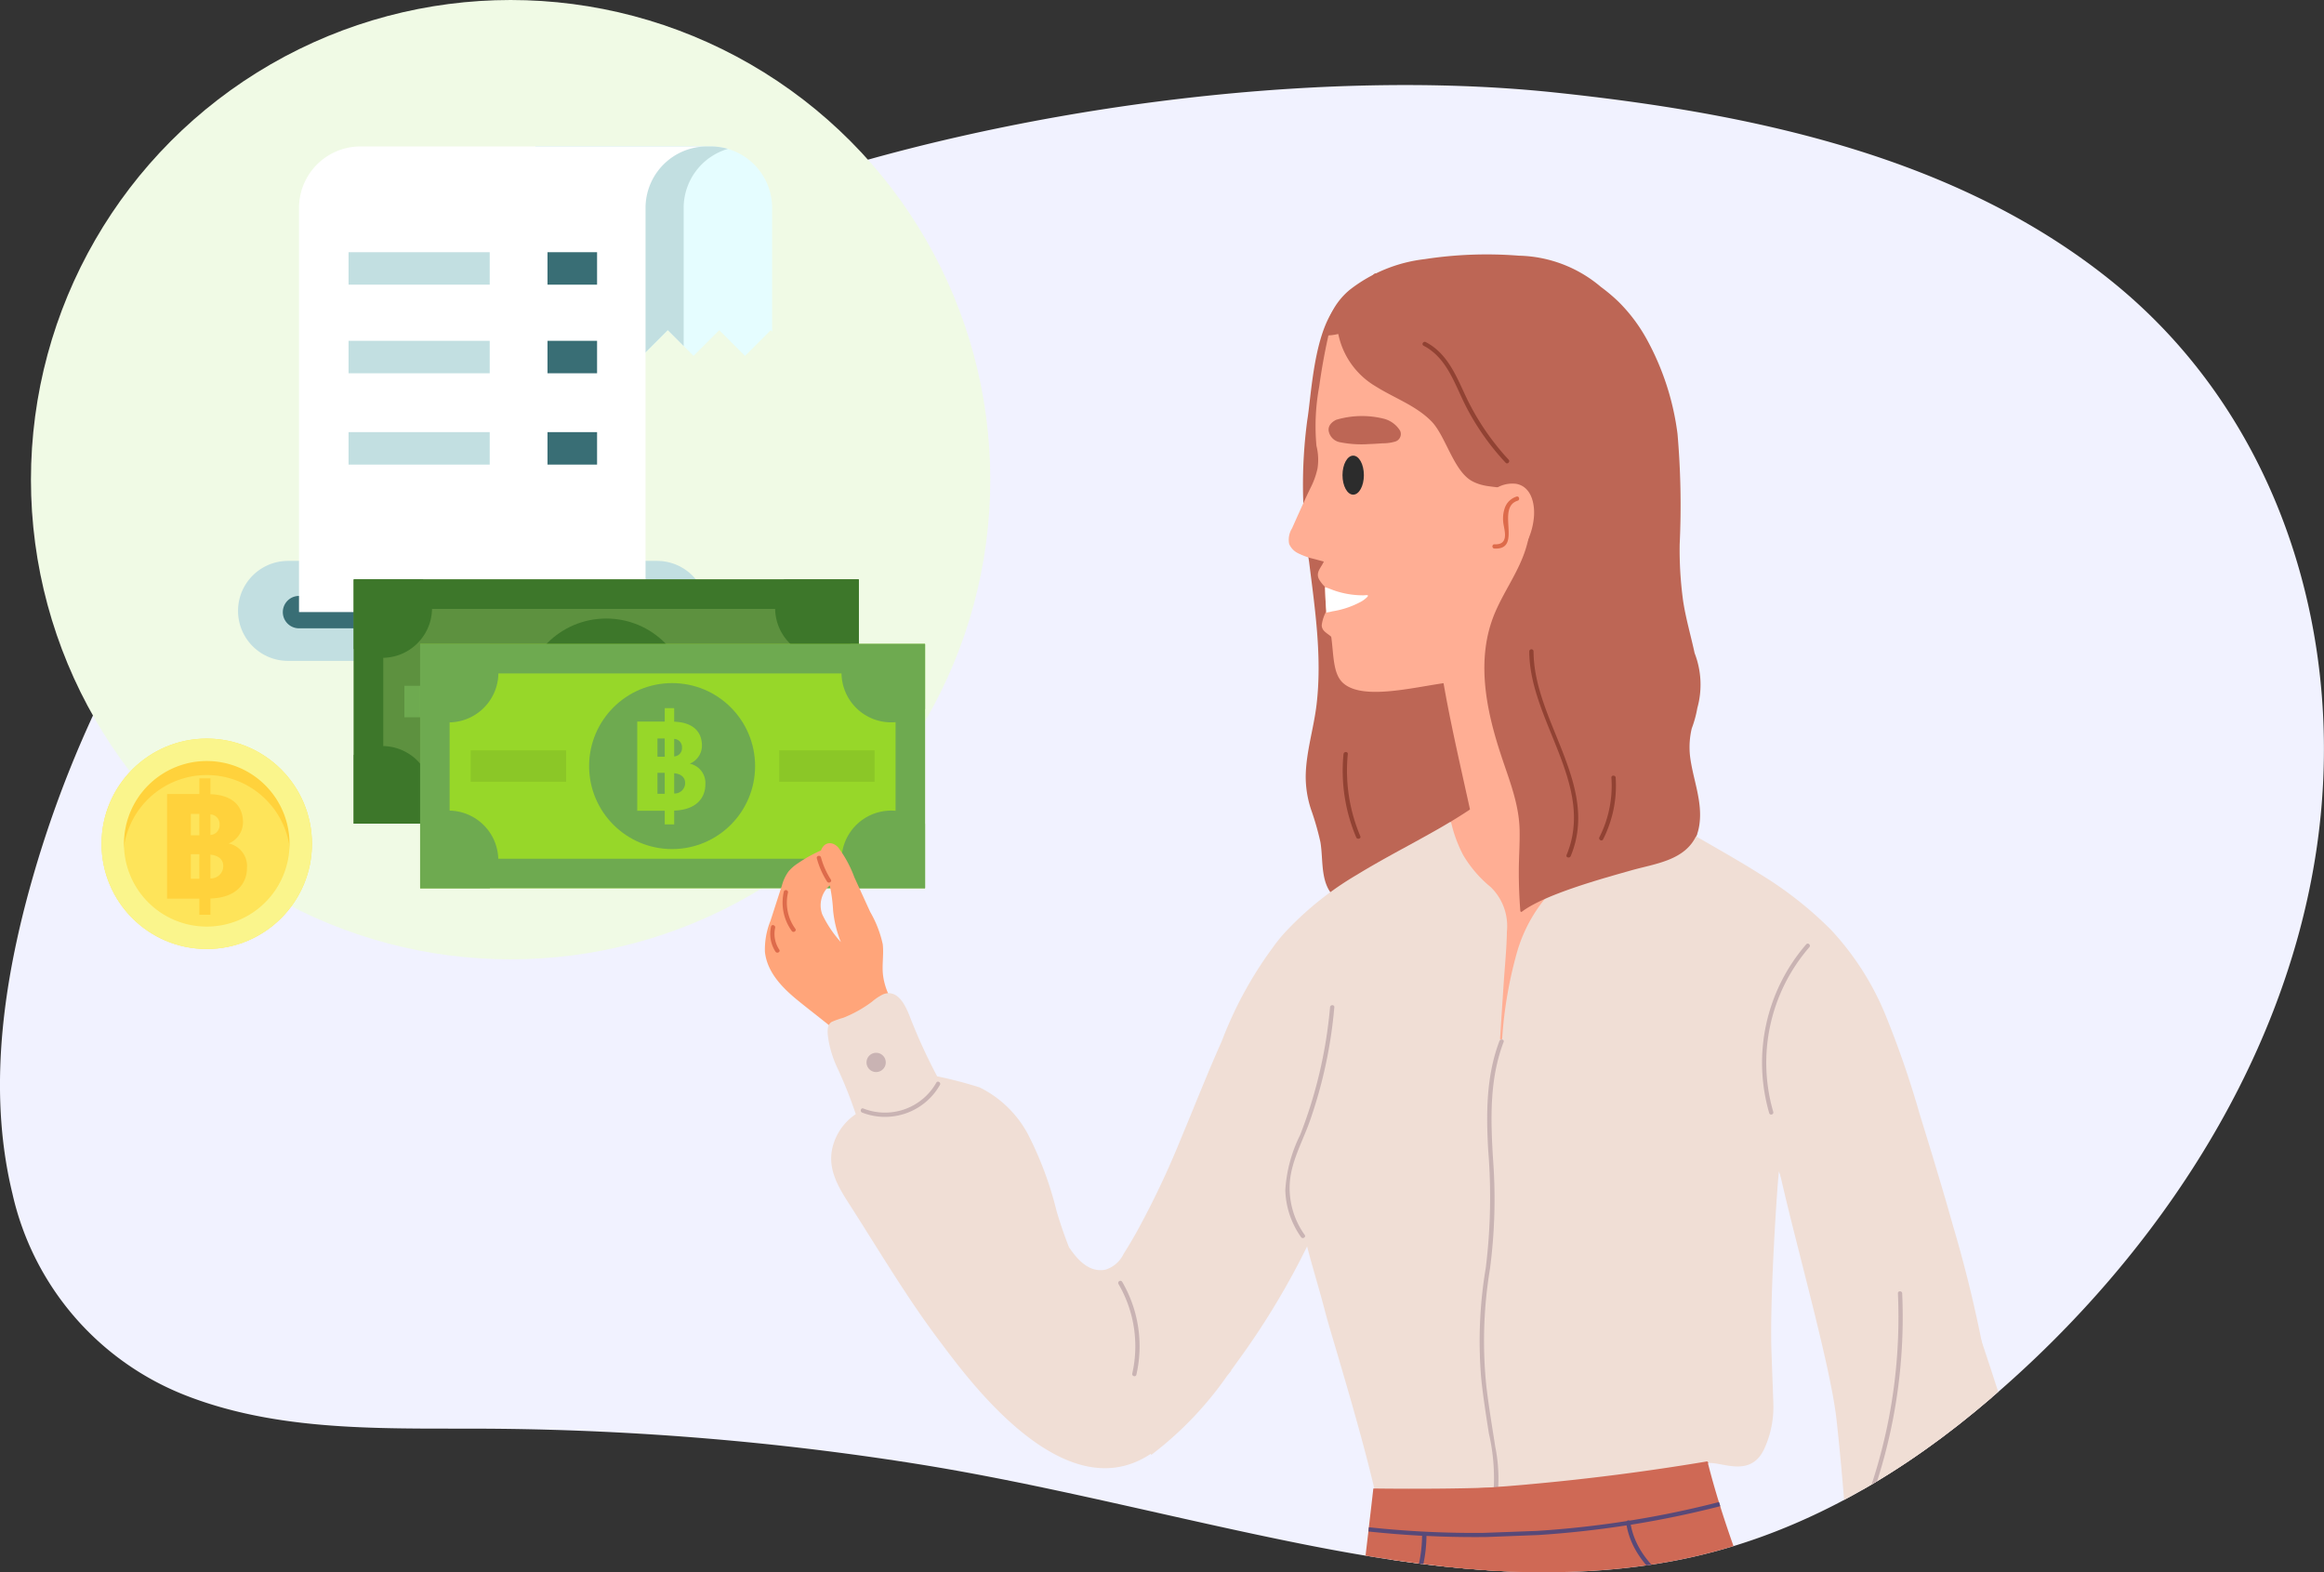 <svg xmlns="http://www.w3.org/2000/svg" xmlns:xlink="http://www.w3.org/1999/xlink" width="225.292" height="152.413" viewBox="0 0 225.292 152.413">
  <rect x="0" y="0" width="225.292" height="152.413" fill="#333333" stroke="none"/>
  <defs>
    <clipPath id="clip-path">
      <path id="Path_91205" data-name="Path 91205" d="M3764.19-939.98c-15.166-12.459-35.36-16.615-54.4-18.621-23.5-2.477-53.487,1.63-76.016,9.466-29.05,10.105-50.5,24.041-60.682,41.392a108.821,108.821,0,0,0-11.608,28.085c-2.3,9-3.42,18.654-1.2,27.784a27.448,27.448,0,0,0,16.909,19.622c9.559,3.7,20.183,3.09,30.237,3.191a276.144,276.144,0,0,1,40.221,3.356c12.771,2.014,25.24,5.349,37.91,7.863,11.713,2.325,23.852,3.817,35.7,1.6,10.941-2.043,20.775-7.474,29.3-14.5,16.547-13.624,29.9-32.992,33.089-54.5C3786.656-905.458,3780.254-926.782,3764.19-939.98Z" transform="translate(-3483.083 1792.548)" fill="#f1f2ff"/>
    </clipPath>
  </defs>
  <g id="Group_17268" data-name="Group 17268" transform="translate(-76 -824.983)">
    <path id="Path_91204" data-name="Path 91204" d="M3764.19-939.98c-15.166-12.459-35.36-16.615-54.4-18.621-23.5-2.477-53.487,1.63-76.016,9.466-29.05,10.105-50.5,24.041-60.682,41.392a108.821,108.821,0,0,0-11.608,28.085c-2.3,9-3.42,18.654-1.2,27.784a27.448,27.448,0,0,0,16.909,19.622c9.559,3.7,20.183,3.09,30.237,3.191a276.144,276.144,0,0,1,40.221,3.356c12.771,2.014,25.24,5.349,37.91,7.863,11.713,2.325,23.852,3.817,35.7,1.6,10.941-2.043,20.775-7.474,29.3-14.5,16.547-13.624,29.9-32.992,33.089-54.5C3786.656-905.458,3780.254-926.782,3764.19-939.98Z" transform="translate(-3483.083 1792.548)" fill="#f1f2ff"/>
    <g id="receipt" transform="translate(78.662 824.983)">
      <g id="Group_17220" data-name="Group 17220">
        <g id="Group_17219" data-name="Group 17219">
          <circle id="Ellipse_1638" data-name="Ellipse 1638" cx="46.5" cy="46.5" r="46.5" transform="translate(0.338)" fill="#f0fae5"/>
        </g>
      </g>
      <g id="Group_17233" data-name="Group 17233" transform="translate(20.414 14.195)">
        <g id="Group_17221" data-name="Group 17221" transform="translate(0 40.178)">
          <path id="Path_91170" data-name="Path 91170" d="M122.381,325.744H86.608a4.846,4.846,0,1,1,0-9.692h35.773a4.846,4.846,0,1,1,0,9.692Z" transform="translate(-81.762 -316.052)" fill="#c2dfe1"/>
        </g>
        <g id="Group_17222" data-name="Group 17222" transform="translate(28.828 0)">
          <path id="Path_91171" data-name="Path 91171" d="M288.872,69.066l2.494-2.494,2.494,2.494,2.494-2.494.137.137V54.722a5.961,5.961,0,0,0-5.961-5.961H273.545V69.479h9.925l2.908-2.908Z" transform="translate(-273.545 -48.761)" fill="#e5fdff"/>
        </g>
        <g id="Group_17223" data-name="Group 17223" transform="translate(28.828)">
          <path id="Path_91172" data-name="Path 91172" d="M283.47,69.479l2.908-2.908,1.538,1.538V54.722A5.962,5.962,0,0,1,292.2,49a5.961,5.961,0,0,0-1.674-.24H273.545V69.479h9.925Z" transform="translate(-273.545 -48.761)" fill="#c2dfe1"/>
        </g>
        <g id="Group_17224" data-name="Group 17224" transform="translate(4.341 43.574)">
          <path id="Path_91173" data-name="Path 91173" d="M145.8,341.779H112.21a1.57,1.57,0,1,1,0-3.14H145.8a1.57,1.57,0,1,1,0,3.14Z" transform="translate(-110.64 -338.639)" fill="#396e75"/>
        </g>
        <g id="Group_17225" data-name="Group 17225" transform="translate(5.911 0)">
          <path id="Path_91174" data-name="Path 91174" d="M160.639,48.761H127.046a5.961,5.961,0,0,0-5.961,5.961V93.9h33.593V54.722a5.961,5.961,0,0,1,5.961-5.961Z" transform="translate(-121.085 -48.761)" fill="#fff"/>
        </g>
        <g id="Group_17227" data-name="Group 17227" transform="translate(10.714 10.253)">
          <path id="Path_91176" data-name="Path 91176" d="M153.039,116.971h13.683v3.147H153.039Z" transform="translate(-153.039 -116.971)" fill="#c2dfe1"/>
        </g>
        <g id="Group_17228" data-name="Group 17228" transform="translate(29.999 10.253)">
          <path id="Path_91177" data-name="Path 91177" d="M281.331,116.971h4.806v3.147h-4.806Z" transform="translate(-281.331 -116.971)" fill="#396e75"/>
        </g>
        <g id="Group_17229" data-name="Group 17229" transform="translate(10.714 18.843)">
          <path id="Path_91178" data-name="Path 91178" d="M153.039,174.113h13.683v3.147H153.039Z" transform="translate(-153.039 -174.113)" fill="#c2dfe1"/>
        </g>
        <g id="Group_17230" data-name="Group 17230" transform="translate(29.999 18.843)">
          <path id="Path_91179" data-name="Path 91179" d="M281.331,174.113h4.806v3.147h-4.806Z" transform="translate(-281.331 -174.113)" fill="#396e75"/>
        </g>
        <g id="Group_17231" data-name="Group 17231" transform="translate(10.714 27.694)">
          <path id="Path_91180" data-name="Path 91180" d="M153.039,233h13.683v3.147H153.039Z" transform="translate(-153.039 -232.999)" fill="#c2dfe1"/>
        </g>
        <g id="Group_17232" data-name="Group 17232" transform="translate(29.999 27.694)">
          <path id="Path_91181" data-name="Path 91181" d="M281.331,233h4.806v3.147h-4.806Z" transform="translate(-281.331 -232.999)" fill="#396e75"/>
        </g>
      </g>
      <g id="Group_17247" data-name="Group 17247" transform="translate(31.634 56.168)">
        <g id="Group_17234" data-name="Group 17234" transform="translate(0)">
          <path id="Path_91182" data-name="Path 91182" d="M173.526,308.107h48.945v23.674H173.526Z" transform="translate(-173.526 -308.107)" fill="#5d913f"/>
        </g>
        <g id="Group_17235" data-name="Group 17235" transform="translate(0)">
          <path id="Path_91183" data-name="Path 91183" d="M219.613,310.964v17.959h-43.23V310.964Zm2.857-2.857H173.526v23.674h48.945Z" transform="translate(-173.526 -308.107)" fill="#3d772a"/>
        </g>
        <g id="Group_17236" data-name="Group 17236">
          <path id="Path_91184" data-name="Path 91184" d="M173.525,314.834a4.818,4.818,0,0,0,6.7-6.727h-6.7v6.727Z" transform="translate(-173.525 -308.107)" fill="#3d772a"/>
        </g>
        <g id="Group_17237" data-name="Group 17237" transform="translate(0 16.152)">
          <path id="Path_91185" data-name="Path 91185" d="M176.283,396.706a4.8,4.8,0,0,0-2.757.868v6.655h6.748a4.82,4.82,0,0,0-3.99-7.522Z" transform="translate(-173.526 -396.706)" fill="#3d772a"/>
        </g>
        <g id="Group_17238" data-name="Group 17238" transform="translate(40.847 0)">
          <path id="Path_91186" data-name="Path 91186" d="M397.588,310.883a4.818,4.818,0,0,0,8.1,3.531v-6.307h-7.217A4.8,4.8,0,0,0,397.588,310.883Z" transform="translate(-397.588 -308.107)" fill="#3d772a"/>
        </g>
        <g id="Group_17239" data-name="Group 17239" transform="translate(40.847 16.152)">
          <path id="Path_91187" data-name="Path 91187" d="M405.686,397.993a4.819,4.819,0,0,0-7.269,6.234h7.269Z" transform="translate(-397.588 -396.705)" fill="#3d772a"/>
        </g>
        <g id="Group_17240" data-name="Group 17240" transform="translate(16.427 3.792)">
          <circle id="Ellipse_1639" data-name="Ellipse 1639" cx="8.045" cy="8.045" r="8.045" fill="#3d772a"/>
        </g>
        <g id="Group_17242" data-name="Group 17242" transform="translate(4.903 10.313)">
          <g id="Group_17241" data-name="Group 17241">
            <path id="Path_91188" data-name="Path 91188" d="M200.42,364.679h9.244v3.048H200.42Z" transform="translate(-200.42 -364.679)" fill="#6eaa50"/>
          </g>
        </g>
        <g id="Group_17244" data-name="Group 17244" transform="translate(34.809 10.313)">
          <g id="Group_17243" data-name="Group 17243">
            <path id="Path_91189" data-name="Path 91189" d="M364.469,364.679h9.244v3.048h-9.244Z" transform="translate(-364.469 -364.679)" fill="#6eaa50"/>
          </g>
        </g>
        <g id="Group_17246" data-name="Group 17246" transform="translate(21.659 6.534)">
          <g id="Group_17245" data-name="Group 17245">
            <path id="Path_91190" data-name="Path 91190" d="M294.6,353.535a5.535,5.535,0,0,1-2.233-.494v-1.935l1.286-.091v.753c0,.234.039.325.26.4a2.129,2.129,0,0,0,.688.1v-2.429c-1.195-.325-2.272-.831-2.272-2.337a2.367,2.367,0,0,1,2.272-2.364v-1.195h.974v1.169a5.4,5.4,0,0,1,2.013.493v1.831l-1.273.078v-.7c0-.234-.039-.325-.26-.4a2.637,2.637,0,0,0-.481-.091v2.285h.013c1.143.351,2.337.857,2.337,2.429a2.455,2.455,0,0,1-2.35,2.454v1.338H294.6Zm0-5.26v-1.87a.929.929,0,0,0-.675.961A.954.954,0,0,0,294.6,348.275Zm.974,1.883v2.026a1.02,1.02,0,0,0,.74-1.078A.994.994,0,0,0,295.577,350.159Z" transform="translate(-292.331 -343.951)" fill="#6eaa50"/>
          </g>
        </g>
      </g>
      <g id="Group_17261" data-name="Group 17261" transform="translate(38.068 62.426)">
        <g id="Group_17248" data-name="Group 17248" transform="translate(0 0)">
          <path id="Path_91191" data-name="Path 91191" d="M208.819,342.432h48.945v23.674H208.819Z" transform="translate(-208.819 -342.432)" fill="#97d729"/>
        </g>
        <g id="Group_17249" data-name="Group 17249" transform="translate(0)">
          <path id="Path_91192" data-name="Path 91192" d="M254.906,345.289v17.959h-43.23V345.289Zm2.857-2.857H208.819v23.674h48.945Z" transform="translate(-208.819 -342.432)" fill="#6eaa50"/>
        </g>
        <g id="Group_17250" data-name="Group 17250" transform="translate(0 0)">
          <path id="Path_91193" data-name="Path 91193" d="M208.818,349.159a4.818,4.818,0,0,0,6.7-6.727h-6.7v6.727Z" transform="translate(-208.818 -342.432)" fill="#6eaa50"/>
        </g>
        <g id="Group_17251" data-name="Group 17251" transform="translate(0 16.152)">
          <path id="Path_91194" data-name="Path 91194" d="M211.576,431.03a4.8,4.8,0,0,0-2.757.868v6.655h6.748a4.82,4.82,0,0,0-3.99-7.523Z" transform="translate(-208.819 -431.03)" fill="#6eaa50"/>
        </g>
        <g id="Group_17252" data-name="Group 17252" transform="translate(40.847 0)">
          <path id="Path_91195" data-name="Path 91195" d="M432.881,345.208a4.818,4.818,0,0,0,8.1,3.531v-6.307h-7.217A4.8,4.8,0,0,0,432.881,345.208Z" transform="translate(-432.881 -342.432)" fill="#6eaa50"/>
        </g>
        <g id="Group_17253" data-name="Group 17253" transform="translate(40.847 16.152)">
          <path id="Path_91196" data-name="Path 91196" d="M440.979,432.318a4.819,4.819,0,0,0-7.269,6.234h7.269Z" transform="translate(-432.881 -431.03)" fill="#6eaa50"/>
        </g>
        <g id="Group_17254" data-name="Group 17254" transform="translate(16.38 3.792)">
          <circle id="Ellipse_1640" data-name="Ellipse 1640" cx="8.045" cy="8.045" r="8.045" fill="#6eaa50"/>
        </g>
        <g id="Group_17256" data-name="Group 17256" transform="translate(4.903 10.313)">
          <g id="Group_17255" data-name="Group 17255">
            <path id="Path_91197" data-name="Path 91197" d="M235.713,399h9.244v3.048h-9.244Z" transform="translate(-235.713 -399.004)" fill="#8bc727"/>
          </g>
        </g>
        <g id="Group_17258" data-name="Group 17258" transform="translate(34.809 10.313)">
          <g id="Group_17257" data-name="Group 17257">
            <path id="Path_91198" data-name="Path 91198" d="M399.762,399h9.244v3.048h-9.244Z" transform="translate(-399.762 -399.004)" fill="#8bc727"/>
          </g>
        </g>
        <path id="Path_91203" data-name="Path 91203" d="M4.22,3.771V2.432C6.3,2.365,7.244,1.265,7.244-.127A1.909,1.909,0,0,0,5.732-2.116a1.9,1.9,0,0,0,1.18-1.737c0-1.326-.822-2.267-2.692-2.334V-7.5H3.305v1.3H.64V2.445H3.305V3.771Zm0-4.959c.7.066,1.061.424,1.061.941A1.014,1.014,0,0,1,4.22.774ZM3.305.8H2.6V-1.228h.7Zm0-3.593H2.6V-4.556h.7ZM4.22-4.516a.786.786,0,0,1,.756.822.8.8,0,0,1-.756.875Z" transform="translate(20.406 13.72)" fill="#97d729"/>
      </g>
      <g id="Group_17267" data-name="Group 17267" transform="translate(7.182 71.599)">
        <g id="Group_17262" data-name="Group 17262" transform="translate(0)">
          <circle id="Ellipse_1641" data-name="Ellipse 1641" cx="10.198" cy="10.198" r="10.198" fill="#fee45a"/>
        </g>
        <g id="Group_17263" data-name="Group 17263" transform="translate(2.085 2.085)">
          <path id="Path_91200" data-name="Path 91200" d="M58.943,405.636a8.113,8.113,0,0,1,8.08,7.39c.021-.239.034-.48.034-.724a8.114,8.114,0,1,0-16.228,0c0,.244.013.485.034.724a8.113,8.113,0,0,1,8.08-7.39Z" transform="translate(-50.829 -404.187)" fill="#ffd23c"/>
        </g>
        <g id="Group_17264" data-name="Group 17264">
          <path id="Path_91201" data-name="Path 91201" d="M49.592,394.925a8.025,8.025,0,1,1-8.025,8.025,8.034,8.034,0,0,1,8.025-8.025m0-2.173a10.2,10.2,0,1,0,10.2,10.2,10.2,10.2,0,0,0-10.2-10.2Z" transform="translate(-39.394 -392.752)" fill="#faf58c"/>
        </g>
        <path id="Path_91202" data-name="Path 91202" d="M4.84,5.723V4.152c2.442-.078,3.547-1.369,3.547-3A2.239,2.239,0,0,0,6.614-1.184,2.229,2.229,0,0,0,8-3.222C8-4.778,7.034-5.882,4.84-5.96V-7.5H3.767v1.525H.64V4.167H3.767V5.723ZM4.84-.1c.824.078,1.245.5,1.245,1.1a1.189,1.189,0,0,1-1.245,1.2ZM3.767,2.238H2.942V-.142h.824Zm0-4.216H2.942V-4.046h.824ZM4.84-4a.922.922,0,0,1,.887.964A.942.942,0,0,1,4.84-2.009Z" transform="translate(5.713 11.35)" fill="#ffd23c"/>
      </g>
    </g>
    <g id="Mask_Group_124" data-name="Mask Group 124" clip-path="url(#clip-path)">
      <g id="Group_17215" data-name="Group 17215" transform="translate(145.312 849.649)">
        <g id="Group_17216" data-name="Group 17216" transform="translate(2.688 73.375) rotate(-73)">
          <path id="Path_91091" data-name="Path 91091" d="M17.2,2.7c-.02,0-.039,0-.059,0A13.719,13.719,0,0,0,15.3.926,4.218,4.218,0,0,0,14.289.288,4.12,4.12,0,0,0,12.805.067C11.6.043,10.4.027,9.2.008A7.4,7.4,0,0,0,6.149.372c-1.8.764-2.8,2.565-3.514,4.284C2.2,5.711,1.8,6.781,1.38,7.843,1.164,8.39.95,8.936.735,9.482c-.225.574-.5,1.154-.67,1.748-.248.892.244,1.446,1.078,1.679,1.217.34,2.5.507,3.745.742-.12.143-.237.29-.346.442-.059.085.081.165.141.081a6.684,6.684,0,0,1,2.453-2.1c.972-.484,2.06-.566,3.051-.992A10.8,10.8,0,0,0,12.832,9L15.6,6.545a11.29,11.29,0,0,0,2.3-2.331C18.314,3.519,18.066,2.782,17.2,2.7Zm-3.057,1.8A15.208,15.208,0,0,1,11.9,5.525,11.229,11.229,0,0,0,9.2,7.138a11.162,11.162,0,0,1,2.056-2.522A2.543,2.543,0,0,1,14.144,4.505Z" transform="translate(0 0)" fill="#ffa57a"/>
          <path id="Path_91139" data-name="Path 91139" d="M1.913.033A8.066,8.066,0,0,0,.052,1.64c-.171.2.12.5.294.293A7.708,7.708,0,0,1,2.122.391C2.349.249,2.14-.11,1.913.033Z" transform="translate(14.37 2.502)" fill="#dd6b4b"/>
          <path id="Path_91140" data-name="Path 91140" d="M3.473,0A4.693,4.693,0,0,0,.056,1.835c-.18.2.113.492.291.293A4.3,4.3,0,0,1,3.473.415.207.207,0,0,0,3.473,0Z" transform="translate(8.797 0.419)" fill="#dd6b4b"/>
          <path id="Path_91141" data-name="Path 91141" d="M2.247,0a3.155,3.155,0,0,0-2.2,1.12c-.171.2.122.5.293.293a2.75,2.75,0,0,1,1.9-1C2.509.393,2.512-.021,2.247,0Z" transform="translate(6.418 0.226)" fill="#dd6b4b"/>
        </g>
        <path id="Path_91092" data-name="Path 91092" d="M5743.576,620.047a47.156,47.156,0,0,1-.178-13.734c.367-2.206.58-7.43,2.308-10.332,1.052-1.77,1.068.029,2.257-1.66a14.207,14.207,0,0,1,.9-1.14c-.046-.021-.094-.045-.144-.065-.122-.049-.069-.25.055-.2.08.033.159.069.237.1a12,12,0,0,1,.9-.9c.1-.088.246.057.146.147a11.652,11.652,0,0,0-.85.848,8.09,8.09,0,0,1,3.215,3.581,39.068,39.068,0,0,1,2.516,6.25c1.47,4.488,3,8.984,4.229,13.544a69.787,69.787,0,0,1,2.232,14.029c.14,2.358.2,4.73.135,7.092a27.27,27.27,0,0,1-.882,6.645,8.676,8.676,0,0,1-2.972,4.736,14.235,14.235,0,0,1-2.74,1.5c-1.1.492-2.2.972-3.3,1.45-1.561.677-3.786,2.037-5.392.777-1.662-1.3-1.262-3.673-1.576-5.5a26.754,26.754,0,0,0-.926-3.216,10.216,10.216,0,0,1-.5-3.192c.036-2.348.782-4.618,1.054-6.94C5744.844,629.262,5744.144,624.623,5743.576,620.047Z" transform="translate(-5685.981 -590.246)" fill="#bd6655"/>
        <path id="Path_91093" data-name="Path 91093" d="M5670.769,591.558a6.848,6.848,0,0,1,1.974-2.726,14.505,14.505,0,0,1,7.294-2.991,39.557,39.557,0,0,1,9.129-.334,12.685,12.685,0,0,1,7.953,3.033,16.711,16.711,0,0,1,1.71,1.44,15.941,15.941,0,0,1,2.716,3.605,25.811,25.811,0,0,1,2.993,9.179,80.015,80.015,0,0,1,.211,10.718,36.457,36.457,0,0,0,.328,5.446c.257,1.727.755,3.4,1.121,5.107a8.417,8.417,0,0,1,.264,5.317,11.012,11.012,0,0,1-.543,1.985,7.873,7.873,0,0,0-.164,2.689c.271,2.241,1.256,4.414.894,6.707a4.858,4.858,0,0,1-.365,1.251c-.065.143-.166.462-.305.554a2.871,2.871,0,0,1-.636.176,7.664,7.664,0,0,0-2.88,1.784,21.685,21.685,0,0,0-2.239,2.585,15.469,15.469,0,0,1-2.181,2.532,6.25,6.25,0,0,1-3.312,1.084l-3.9.551a2.819,2.819,0,0,1-1.976,1.1c-1.39.126-2.288-.98-2.788-2.141a31.136,31.136,0,0,1-1.575-5.229c-.441-1.892-.794-3.8-1.173-5.707a111.966,111.966,0,0,0-6.822-22.2c-.836-1.962-1.7-3.916-2.341-5.953a30.23,30.23,0,0,1-1.2-5.842c-.023.084-.163.108-.184,0-.68-3.245-1.371-6.488-2.04-9.736A7.126,7.126,0,0,1,5670.769,591.558Z" transform="translate(-5611.231 -585.387)" fill="#bd6655"/>
        <path id="Path_91094" data-name="Path 91094" d="M5714.38,1720.779a1.737,1.737,0,0,1,.615-.812,4.305,4.305,0,0,1,.689-.335,22.8,22.8,0,0,0,10.683-8.1,51.02,51.02,0,0,0,3.813-6.618c1.15-2.262,3.19-8.455,3.257-8.477.508-.17,4.867-.1,6.438-.1a.089.089,0,0,1,.049.016.075.075,0,0,1,.039.072,17.305,17.305,0,0,0,.855,5.085,16.348,16.348,0,0,1,.717,4.82c-.066,3.368-1.495,6.48-2.163,9.743a25.4,25.4,0,0,0-.551,5.807.089.089,0,0,1-.088.089l-1.264-.126a.089.089,0,0,1-.089-.088c-.1-2.142.208-4.33-.25-6.444a4.354,4.354,0,0,0-1.247-2.464,1.549,1.549,0,0,0-1.7-.262,11.528,11.528,0,0,0-2.193,3.786c-.763,1.818-1.631,3.563-3.42,4.559-1.955,1.089-4.251,1.16-6.431,1.265l-3.638.176-1.819.088-.868.042a3.645,3.645,0,0,1-.879.023C5714.212,1722.374,5714.172,1721.328,5714.38,1720.779Z" transform="translate(-5658.044 -1389.877)" fill="#2c2c2c"/>
        <path id="Path_91095" data-name="Path 91095" d="M5499.86,1526.279a1.122,1.122,0,0,1-.192-1.2,4.682,4.682,0,0,1,1.425-1.246,43.265,43.265,0,0,1,5.674-3.577q-3.792-6.121-7.392-12.357-.67-1.16-1.333-2.322c-.065-.115.1-.236.171-.12q4.233,7.43,8.736,14.7,1.878-.98,3.845-1.78c.123-.05.193.144.068.195q-1.942.791-3.8,1.763,1.029,1.657,2.068,3.306,5.664,8.964,11.739,17.662,3.42,4.9,6.963,9.7a.1.1,0,0,1-.023.145q-2.99,1.958-5.983,3.914a.105.105,0,0,1-.144-.025c-2.767-3.646-2.357-5.034-5.125-8.68-1.39-1.83-5.955-5.918-7.343-7.749q-3.15-4.148-6.3-8.3C5501.9,1528.972,5500.815,1527.662,5499.86,1526.279Z" transform="translate(-5384.706 -1251.626)" fill="#38284f"/>
        <path id="Path_91096" data-name="Path 91096" d="M5701.724,1557.052a1.125,1.125,0,0,1,.539-1.093,4.681,4.681,0,0,1,1.882-.192,43.393,43.393,0,0,1,6.7.363q.445-7.187,1.114-14.356c.084-.889.168-1.777.257-2.665.013-.132.222-.133.208,0q-.843,8.509-1.373,17.046c1.4.19,2.79.447,4.165.769.129.031.075.231-.055.2q-2.043-.479-4.124-.761-.119,1.946-.225,3.892-.562,10.59-.636,21.2-.042,5.972.071,11.943a.1.1,0,0,1-.105.1l-7.143-.267a.107.107,0,0,1-.1-.1c-.147-4.575.99-5.47.84-10.044-.074-2.3-1.436-8.272-1.509-10.569q-.168-5.205-.34-10.41C5701.832,1560.427,5701.7,1558.732,5701.724,1557.052Z" transform="translate(-5628.331 -1275.959)" fill="#38284f"/>
        <path id="Path_91097" data-name="Path 91097" d="M5564.406,801.546c-.079-.542-.263-1.481.316-1.81a9.268,9.268,0,0,1,1.128-.4,11.946,11.946,0,0,0,2.764-1.549,5.055,5.055,0,0,1,1.059-.709c1.437-.586,2.208,1.109,2.618,2.169a53.592,53.592,0,0,0,2.641,5.771,39.964,39.964,0,0,1,4.126,1.078,10.672,10.672,0,0,1,4.665,4.514,33.971,33.971,0,0,1,2.794,7.5c.352,1.184.749,2.346,1.2,3.483.82,1.209,1.953,2.481,3.533,2.168a2.91,2.91,0,0,0,1.759-1.534c.438-.688.853-1.391,1.252-2.1a84.71,84.71,0,0,0,4.232-8.893c1.343-3.2,2.612-6.457,4.034-9.633a38.08,38.08,0,0,1,4.966-9.1A15.206,15.206,0,0,1,5609,790.7a30.863,30.863,0,0,1,6.653-5.238c1.333-.817,2.7-1.577,4.075-2.332l.918-.5c.759-.415,1.513-.829,2.263-1.252q.9-.5,1.775-1.03c2.08,1.12,4.932.667,7.272.622,3.979-.077,7.71-1.278,11.5-2.309.269.18.537.359.809.535,1.057.684,2.134,1.335,3.222,1.971,1.676.983,3.374,1.934,5.044,2.923.715.421,1.427.852,2.127,1.294a36.468,36.468,0,0,1,6.912,5.419,27.264,27.264,0,0,1,5.24,8.134,93.38,93.38,0,0,1,3.352,9.685c1.124,3.642,2.241,7.287,3.271,10.958a126.928,126.928,0,0,1,4.456,22.141q.27,2.8.345,5.626a8.589,8.589,0,0,1-.64,4.3,5.771,5.771,0,0,1-3.4,2.459,21.666,21.666,0,0,1-5.256,1.146c-.467.043-.932.068-1.4.081a.106.106,0,0,1-.169,0c-.421.008-.839.006-1.259-.01-.132,0-.132-.211,0-.207.4.015.792.017,1.185.011a98.161,98.161,0,0,1-2.565-9.737c-.709-3.4-1.193-6.834-1.919-10.228a153.119,153.119,0,0,0-5.74-19.461c-.173-.487-.351-.974-.529-1.46-.112.471-.917,12.1-.731,17.438.058,1.7.129,3.4.185,5.1a9.743,9.743,0,0,1-.865,4.312c-1.509,3.309-4.886.736-6.012,1.59-.971.732.842,6.943-.324,7.312a.227.227,0,0,1-.23.066,3.254,3.254,0,0,1-.619.089c-.005.027-.013.052-.019.079-.029.129-.229.074-.2-.056,0-.008,0-.015,0-.023-.036,0-.073,0-.106,0a4.793,4.793,0,0,1-.919-.145c-.434.081-.865.164-1.3.249q-1.6.32-3.192.672c-2.1.458-4.19.939-6.292,1.382a68.371,68.371,0,0,1-12.313,1.7c-2.308.063-5.1-2.4-5.106-2.446-.386-5.777-5.244-20.956-5.958-23.731-.542-2.114-1.2-4.2-1.747-6.32a74.528,74.528,0,0,1-6.311,10.551q-.542.754-1.074,1.488c.039-.025.051-.025.025.012a4.983,4.983,0,0,1-.341.419,34.017,34.017,0,0,1-7.4,7.734l-.068-.1c-.055.044-.1.081-.139.1-8.429,5.39-17.724-7.591-20.375-11.111-3.047-4.043-5.651-8.427-8.374-12.691-1.194-1.87-2.531-3.754-1.93-6.076a5.446,5.446,0,0,1,2.236-3.15,42.225,42.225,0,0,0-1.747-4.4A10.6,10.6,0,0,1,5564.406,801.546Zm84.048,48.317a.115.115,0,0,1,.141-.035.714.714,0,0,0-.546-.1c-.018.066-.034.134-.051.2A2.972,2.972,0,0,0,5648.454,849.864Zm-.826.073c.049,0,.1,0,.158,0,.014-.06.027-.12.044-.18-.218.035-.436.091-.614.135C5647.351,849.912,5647.489,849.928,5647.628,849.937Z" transform="translate(-5553.395 -725.347)" fill="#f0ded5"/>
        <path id="Path_91098" data-name="Path 91098" d="M5715.267,611.67c1.4-.085,2.58-.825,4.006-.827a13.2,13.2,0,0,1,4.98,1.194,15.778,15.778,0,0,1,6.621,5.037,33.086,33.086,0,0,1,4.06,8.045,55.413,55.413,0,0,1,2.545,8.833c.305,1.526.525,3.06.728,4.6a18.764,18.764,0,0,0,.917,4.216,63.005,63.005,0,0,1-12.086,2.527c-3.156.363-8.536,1.883-10.452.017-.944-.921-.848-2.726-1.106-4.552-.074-.507-.414-1.706-.458-2.232-.019-.217-.034-.437-.047-.655-.04-.607-.064-1.215-.084-1.8-.008-.224-.014-.446-.02-.663-.015-.485-.027-.953-.042-1.391C5714.571,626.55,5714.824,619.135,5715.267,611.67Z" transform="translate(-5655.754 -603.821)" fill="#ffae94"/>
        <path id="Path_91099" data-name="Path 91099" d="M5701.043,697.868a1.17,1.17,0,0,1,.547-.268c.418-.118.846-.2,1.271-.286.824-.164,1.65-.3,2.476-.461a30.944,30.944,0,0,0,5.106-1.626,18.274,18.274,0,0,1,4.9-1.343q-.04-.366-.084-.731c-.015-.132.166-.131.183,0q.04.358.081.716c.083.012.092.149.022.192q1.163,10.187,2.322,20.375c.219,1.948.41,3.9.443,5.866a.1.1,0,0,1-.09.1,97.173,97.173,0,0,1-10.326.939c-.387.014-.776.026-1.163.036a4.833,4.833,0,0,1-1.271.016.354.354,0,0,1-.265-.229,7.252,7.252,0,0,1-.324-1.431q-.639-2.883-1.277-5.767c-.832-3.751-1.657-7.51-2.229-11.326q-.2-1.356-.363-2.72c-.052-.458-.121-.924-.142-1.386A.837.837,0,0,1,5701.043,697.868Z" transform="translate(-5631.108 -663.355)" fill="#ffae94"/>
        <path id="Path_91100" data-name="Path 91100" d="M5740.376,883.379a56.036,56.036,0,0,0,.233-11.395c-.2-3.575-.2-7.2,1.095-10.594.093-.247.5-.14.4.11-1.381,3.614-1.256,7.476-1.031,11.275a51.774,51.774,0,0,1-.292,10.714,42.791,42.791,0,0,0-.349,11.4c.23,1.96.563,3.9.864,5.853a15.548,15.548,0,0,1,.185,5.009c-.044.263-.444.151-.4-.11a19.115,19.115,0,0,0-.4-6.164c-.283-1.788-.564-3.577-.75-5.378A42.85,42.85,0,0,1,5740.376,883.379Z" transform="translate(-5665.653 -785.155)" fill="#c9b3b3"/>
        <path id="Path_91101" data-name="Path 91101" d="M5615.21,1166.4c.5-5.74,2.17-21.855,2.525-27.608.147-2.4.207-4.8.205-7.2,0-3.3-.123-6.607-.291-9.9-.3-5.829-.746-11.65-.962-17.483-.218-5.85-.113-11.7.208-17.539.637-11.584,1.964-23.122,2.317-34.724.36-11.712-.056-23.424-.557-35.126,0-.137-.011-.276-.019-.413q-.082-1.974-.17-3.951a.1.1,0,0,1,.1-.1q2.074-.109,4.144-.255l.274-.019.138-.01q1.909-.137,3.818-.307c.137-.015.274-.027.41-.039q8.526-.775,16.973-2.187a.1.1,0,0,1,.075-.01c.076-.014.167.18.1.191.313,1.24.669,2.494,1.058,3.756.04.133.082.263.125.4,1.125,3.595,2.515,7.268,3.935,10.962.053.141.108.282.162.425,2.547,6.631,5.158,13.317,6.474,19.705a135.152,135.152,0,0,1,2.9,31.094c-.082,11.719-4.579,25.369-5.708,37.015-.024.259-.053.539-.088.837-.913,8.18-4.853,31.03-7.736,48.936-1.7,10.556-3.03,19.393-3.156,22.5-.169,4.2-.338,7.353-.459,8.122a40.806,40.806,0,0,1-1.071,4.8,4.369,4.369,0,0,1-1.35,2.539c-1.005.69-2.545.4-3.683.375-1.671-.035-14.59-.458-18.417-.535a.1.1,0,0,1-.1-.075c-.883-5.608-1.769-11.223-2.255-16.882,0-.06-.008-.12-.015-.18A99.449,99.449,0,0,1,5615.21,1166.4Z" transform="translate(-5548.234 -892.524)" fill="#cf6955"/>
        <path id="Path_91102" data-name="Path 91102" d="M5505.678,1099.436q.818-7.894,1.859-15.765,2.054-15.538,4.95-30.951c.893-4.737,1.939-12.368,2.812-19.252.021-.149.039-.3.058-.445.52-4.115.974-7.931,1.294-10.661.017-.139.033-.276.046-.409.272-2.322.433-3.758.433-3.758s5.674.087,10.661-.068l.277-.008.136,0c1.393-.05,2.715-.118,3.83-.213.05-.007.1-.011.155-.015-.024.064-.063.261-.108.479-.044.238-.091.5-.129.657a.093.093,0,0,1,.149.058c.036.253.073.508.112.761l.024,0,.425.068.714.116c.131.021.076.219-.054.2l-.639-.1-.422-.069-.019,0c.021.143.041.286.062.429l.274,1.849c.021.137.042.274.061.411q.568,3.862,1.14,7.721,3.133,21.209,6.262,42.421c.644,4.357,1.271,8.716,1.933,13.07a103.8,103.8,0,0,0,2.287,11.563,42.1,42.1,0,0,0,4.476,10.846,55.629,55.629,0,0,0,7.362,9.1c.782.827,1.567,1.65,2.346,2.481.008.008.016.019.026.027.118.126.24.255.358.386a64.191,64.191,0,0,1,4.521,5.286,44.6,44.6,0,0,1,5.532,10.244c1.514,3.752,2.792,7.6,4.471,11.289a79.519,79.519,0,0,0,5.871,10.266c1.474,2.263,9.035,13.074,10.452,15.375.647,1.055,1.278,2.121,1.878,3.2a50.225,50.225,0,0,1,2.431,4.988,4.154,4.154,0,0,1,.49,2.369,3.184,3.184,0,0,1-1.216,1.725c-3.028,2.494-3.359,3.1-6.8,4.954q-2.674,1.443-5.451,2.686a37.777,37.777,0,0,1-5.326,2.135c-1.566.425-2.54-.234-3.476-1.443-1.389-1.794-2.752-3.611-4.127-5.416-.238-.315-7.6-8.372-16.333-18-.121-.131-.241-.263-.364-.4-.223-.244-.445-.491-.672-.74-10.837-11.957-23.4-25.916-27.058-30.464l-.631-.784c-.1-.13-.208-.259-.314-.39-.115-.149-.237-.3-.356-.446l-8.868-11.036c-2.848-3.547-6.035-7.121-7.483-11.517C5504.426,1109.48,5505.171,1104.314,5505.678,1099.436Zm26.532-81.552-.023,0C5532.2,1017.86,5532.206,1017.855,5532.21,1017.885Z" transform="translate(-5453.309 -898.569)" fill="#cf6955"/>
        <path id="Path_91103" data-name="Path 91103" d="M5470.693,1672.958a1.729,1.729,0,0,1,.031-1.017,4.28,4.28,0,0,1,.37-.672,22.814,22.814,0,0,0,4.026-12.79,51.148,51.148,0,0,0-.713-7.6c-.373-2.51-2.291-8.741-2.249-8.8.319-.433,3.916-2.9,5.2-3.8a.087.087,0,0,1,.05-.015.077.077,0,0,1,.074.036,17.272,17.272,0,0,0,3.638,3.655,16.278,16.278,0,0,1,3.372,3.517c1.9,2.786,2.529,6.151,3.869,9.2a25.486,25.486,0,0,0,2.91,5.056.09.09,0,0,1-.021.124l-1.1.629a.092.092,0,0,1-.124-.021c-1.322-1.688-2.333-3.654-3.929-5.113a4.352,4.352,0,0,0-2.443-1.289,1.552,1.552,0,0,0-1.538.767,11.555,11.555,0,0,0,.4,4.357c.428,1.925.729,3.85-.155,5.7-.964,2.019-2.8,3.4-4.515,4.751l-2.866,2.248c-.476.375-.956.749-1.434,1.124l-.683.535a3.739,3.739,0,0,1-.7.527C5471.477,1674.358,5470.842,1673.526,5470.693,1672.958Z" transform="translate(-5340.584 -1347.832)" fill="#2c2c2c"/>
        <path id="Path_91104" data-name="Path 91104" d="M5697.109,767.52a19.257,19.257,0,0,0,1.9-1.385,9.94,9.94,0,0,0,1.539-1.745,3.8,3.8,0,0,1,2.845-1.731,12.847,12.847,0,0,1,4.165.7,7.246,7.246,0,0,0,2.513.234.088.088,0,0,1,.06.014,5.335,5.335,0,0,0-.367-.5c-.083-.1.063-.249.146-.145a5.475,5.475,0,0,1,1.039,1.909c.528.429,1.071.84,1.619,1.238a11.322,11.322,0,0,1,.031,1.754,5.572,5.572,0,0,1-2.714,4.123c-1.608,1.126-3.4,1.949-4.8,3.356a14.678,14.678,0,0,0-3.4,5.825,40.536,40.536,0,0,0-1.5,8.578c-.013.131-.215.135-.207,0q.178-2.689.355-5.381c.112-1.658.282-3.325.311-4.988a5.267,5.267,0,0,0-1.575-4.309,11.705,11.705,0,0,1-2.661-3.093,13,13,0,0,1-1.189-3.257Q5696.174,768.14,5697.109,767.52Z" transform="translate(-5623.873 -713.744)" fill="#ffae94"/>
        <path id="Path_91105" data-name="Path 91105" d="M5672.316,605.373c.75-.605,4.378-.491,5.256-.371a21.086,21.086,0,0,1,5.919,1.92c7.448,3.477,13.09,10.078,16.487,17.452A55.826,55.826,0,0,1,5704.107,638c.409,2.3.707,4.623.922,6.95.223,2.414.273,4.846.563,7.253a11.247,11.247,0,0,0,1.062,3.5c.05-.113.147-.034.1.078-1.093,2.5-4.032,2.791-6.326,3.442-2.746.779-8.385,2.316-10.626,4.015-.063.048-.14-.019-.145-.083-.1-1.3-.151-2.6-.146-3.9s.1-2.578.078-3.868c-.039-2.591-1.006-4.9-1.8-7.324-1.457-4.407-2.472-9.343-.6-13.788.91-2.157,2.362-4.084,3.031-6.343.531-1.794.585-3.131-.635-4.661-1.37-1.719-2.782-.811-4.59-1.769s-2.577-4.42-3.975-5.825c-1.5-1.512-3.572-2.231-5.35-3.345a7.687,7.687,0,0,1-3.546-4.615C5671.945,607.011,5671.657,605.907,5672.316,605.373Z" transform="translate(-5611.586 -599.522)" fill="#bd6655"/>
        <path id="Path_91106" data-name="Path 91106" d="M5729.086,667.772a2.175,2.175,0,0,1,.21-.461,2.617,2.617,0,0,0,.345-.452,3.012,3.012,0,0,1,2.579-.953c1.549.276,1.869,2.117,1.705,3.412a6.745,6.745,0,0,1-2.064,4.131,1.6,1.6,0,0,1-1.623.389c-.571-.282-.77-1.193-.908-1.747a9.321,9.321,0,0,1-.222-2.829c.032-.527.138-1.063.218-1.6-.02.052-.04.1-.058.159C5729.232,667.94,5729.049,667.89,5729.086,667.772Z" transform="translate(-5654.556 -643.671)" fill="#ffae94"/>
        <path id="Path_91108" data-name="Path 91108" d="M5567.751,1179.734a7.473,7.473,0,0,1-1.143-4.191,43.154,43.154,0,0,1,.883-8.683c.365-1.126,1.4-4.831,1.5-5.485.074-.473.646-.424,1.026-.467a15.246,15.246,0,0,1,4.049.09c.1.016.063.172-.038.157l-.062-.009c.138.326.27.656.4.987a.082.082,0,0,1,.149.009q1.046,3.029,2.022,6.085c.233.735.467,1.471.691,2.209,0,.007.009.012.011.02a.289.289,0,0,0,.011.048c.077.256.159.512.234.769a31.2,31.2,0,0,1,.991,5.115,18.852,18.852,0,0,1-.552,5.667c-.2.9-2.544,3.193-3.174,3.094a.8.8,0,0,1-.609-.371,1.415,1.415,0,0,1-1.687.327,1.462,1.462,0,0,1-.663-.86,1.478,1.478,0,0,1-1.5.566,1.1,1.1,0,0,1-.731-.859,2.174,2.174,0,0,1-1.815.465c-.392-.107-.961-.465-.795-.945a3.928,3.928,0,0,1,.616-.815,9.941,9.941,0,0,0,.691-1.12c.176-.333.332-.676.479-1.023C5568.354,1180.542,5567.922,1179.956,5567.751,1179.734Zm1.567-.8a14.665,14.665,0,0,0,.693-3.311,25.488,25.488,0,0,0-.4-3.86c-.166.552-.2,1.639-.326,2.2a33.15,33.15,0,0,0-.169,4.851c.008.137.034.343.05.564C5569.219,1179.236,5569.271,1179.087,5569.318,1178.938Z" transform="translate(-5454.284 -1002.086)" fill="#ffa57a"/>
        <path id="Path_91109" data-name="Path 91109" d="M5552.675,885.231c-.023-.715-.039-1.434-.013-2.149a1.289,1.289,0,0,1,.508-1.187,1.779,1.779,0,0,1,.319-.151c2.653.036,5.422.432,8.076.083,2.167,9.431,5.741,18.484,8.688,27.691a110.477,110.477,0,0,1,4.073,16.173,71.052,71.052,0,0,1,.611,17.64,62.677,62.677,0,0,1-1.278,8.407,3.5,3.5,0,0,1-1.494,2.48,4.005,4.005,0,0,1-2.521.134c-.079.485-.162.97-.245,1.453a23.7,23.7,0,0,1-1.417,5.218c-.293.693-.567.84-1.3.721-.975-.159-1.952-.326-2.928-.489L5562.24,961a5.7,5.7,0,0,1-1.277-.273,1.263,1.263,0,0,1-.739-1.262,19.563,19.563,0,0,1,.231-2.909c.122-1.005.218-2.011.283-3.022.015-.218.025-.437.038-.655-.143-.049-.284-.1-.42-.162-2.154-.95-2.375-3.621-2.623-5.66-1.454-11.928-1.6-22.219-2.921-34.155-.65-5.859-4.926-20.323-5.945-26.12C5548.37,883.958,5552.77,888.1,5552.675,885.231Z" transform="translate(-5446.095 -799.996)" fill="#f0ded5"/>
        <g id="Group_17197" data-name="Group 17197" transform="translate(61.988 120.943)">
          <path id="Path_91110" data-name="Path 91110" d="M5648.87,1037.348a8.584,8.584,0,0,0,2.637-1.334,8.263,8.263,0,0,0,2.812-3.879,13.1,13.1,0,0,0,1.051-5.031q-2.607-.139-5.2-.416c.016-.139.032-.276.045-.409q3.5.377,7.015.494,2.02.069,4.035.05c.174,0,5.247-.191,5.286-.194q4.351-.279,8.672-.952a.216.216,0,0,1,.258-.042q4.375-.694,8.675-1.8c.042.133.083.263.125.4q-4.3,1.1-8.682,1.8c.594,3.215,3.366,5.466,6.085,7a16.593,16.593,0,0,0,6.533,2.158c.052.141.108.282.162.425a16.928,16.928,0,0,1-6.9-2.224c-2.813-1.592-5.691-3.957-6.283-7.3q-4.259.659-8.563.939c-.052,0-4.956.192-5.04.193q-2.169.024-4.339-.047c-.488-.016-.975-.039-1.459-.062a13.541,13.541,0,0,1-1.2,5.467,8.556,8.556,0,0,1-2.829,3.754,8.871,8.871,0,0,1-2.95,1.451C5648.833,1037.644,5648.851,1037.5,5648.87,1037.348Z" transform="translate(-5648.812 -1023.837)" fill="#584978"/>
          <path id="Path_91111" data-name="Path 91111" d="M5746.044,1243.613c.367-6.314.33-12.641.295-18.961a.208.208,0,0,1,.415,0c.061,11.339-.029,22.639-2.064,33.833-1.722,9.457-3.535,18.889-5.154,28.362-.117-.15-.238-.3-.358-.446q.733-4.412,1.507-8.816C5742.672,1266.287,5745.384,1255.095,5746.044,1243.613Z" transform="translate(-5732.131 -1169.113)" fill="#584978"/>
          <path id="Path_91112" data-name="Path 91112" d="M5639.37,1402.926q1.077-7.447,2.157-14.89c.12.127.241.255.359.386q-1.945,13.405-3.887,26.812c-1.1,7.61-2.273,15.216-3.2,22.85l-.362-.4q.389-3.143.826-6.281C5636.572,1421.9,5637.991,1412.416,5639.37,1402.926Z" transform="translate(-5598.358 -1287.574)" fill="#584978"/>
          <path id="Path_91113" data-name="Path 91113" d="M5722.953,1700.736a42.108,42.108,0,0,0,4.706.483c.265.012.268.427,0,.415a43.178,43.178,0,0,1-4.815-.5C5722.581,1701.094,5722.691,1700.694,5722.953,1700.736Z" transform="translate(-5708.676 -1514.016)" fill="#584978"/>
          <path id="Path_91114" data-name="Path 91114" d="M5528.084,1638.114a13.87,13.87,0,0,0,5.48-2.073c.223-.145.431.214.207.358a14.115,14.115,0,0,1-5.576,2.114C5527.932,1638.554,5527.819,1638.155,5528.084,1638.114Z" transform="translate(-5460.961 -1467.145)" fill="#584978"/>
          <path id="Path_91115" data-name="Path 91115" d="M5726.606,1457.023a82.711,82.711,0,0,0-12.306,30.017c-.051.262-.448.151-.4-.11a83.01,83.01,0,0,1,12.344-30.115C5726.4,1456.592,5726.755,1456.8,5726.606,1457.023Z" transform="translate(-5705.031 -1337.311)" fill="#584978"/>
          <path id="Path_91116" data-name="Path 91116" d="M5561.991,1519.97l10.775,10.783c.188.189-.1.482-.292.293q-5.391-5.392-10.777-10.783A.208.208,0,0,1,5561.991,1519.97Z" transform="translate(-5509.216 -1383.071)" fill="#584978"/>
        </g>
        <path id="Path_91117" data-name="Path 91117" d="M5793.908,632.549c.508-1.134,1.259-2.83,1.805-3.948a7.549,7.549,0,0,0,.667-1.857,5.464,5.464,0,0,0-.1-2.2,21.018,21.018,0,0,1,.269-5.762q.33-2.418.862-4.809a.066.066,0,0,1,.006-.027c0-.013.006-.027.008-.04.025-.115.219-.069.2.043a6.553,6.553,0,0,1,1.753,5.009c.032.314-.039,1.656-.007,1.959q.12,1.107.176,2.218a38.442,38.442,0,0,1-.041,4.444c-.094,1.429-.318,3.5-.572,4.909q-.2,1.1-.458,2.185a7.529,7.529,0,0,1-.259,1.006.412.412,0,0,1-.229.274c-.209.079-.51-.062-.7-.114l-1.22-.328a6.961,6.961,0,0,1-1.571-.559,1.767,1.767,0,0,1-.863-.9A2.073,2.073,0,0,1,5793.908,632.549Z" transform="translate(-5737.973 -605.989)" fill="#ffae94"/>
        <path id="Path_91118" data-name="Path 91118" d="M5788.919,657.982c0,1.044.463,1.892,1.037,1.892s1.036-.847,1.036-1.892-.464-1.892-1.036-1.892S5788.919,656.938,5788.919,657.982Z" transform="translate(-5728.088 -636.588)" fill="#2c2c2c"/>
        <path id="Path_91119" data-name="Path 91119" d="M5776.64,642.527a8.757,8.757,0,0,1,4.6-.112,2.629,2.629,0,0,1,1.6,1.167.765.765,0,0,1-.514,1.064,4.175,4.175,0,0,1-1.173.157c-.451.032-.9.061-1.351.076a10.467,10.467,0,0,1-2.75-.173,1.357,1.357,0,0,1-1.114-1C5775.806,643.214,5776.1,642.794,5776.64,642.527Z" transform="translate(-5716.424 -626.496)" fill="#bd6655"/>
        <g id="Group_17199" data-name="Group 17199" transform="translate(14.132 66.8)">
          <g id="Group_17198" data-name="Group 17198" transform="translate(87.363)">
            <path id="Path_91120" data-name="Path 91120" d="M5636.958,828.11a17.292,17.292,0,0,0-3.519,16.063.1.1,0,0,1-.2.055,17.5,17.5,0,0,1,3.57-16.265C5636.9,827.863,5637.044,828.01,5636.958,828.11Z" transform="translate(-5632.442 -827.826)" fill="#c9b3b3"/>
            <path id="Path_91121" data-name="Path 91121" d="M5633.072,844.132a.218.218,0,0,0,.158-.067.2.2,0,0,0,.044-.194,17.1,17.1,0,0,1,3.5-15.965.206.206,0,0,0,.042-.2.222.222,0,0,0-.162-.144.19.19,0,0,0-.183.065,17.531,17.531,0,0,0-3.59,16.362.2.2,0,0,0,.2.147Z" transform="translate(-5632.179 -827.554)" fill="#c9b3b3"/>
          </g>
          <path id="Path_91122" data-name="Path 91122" d="M5800.722,861.8a44.646,44.646,0,0,0,2.9-12.385c.023-.264.439-.266.415,0a45.128,45.128,0,0,1-2.374,11.039c-.657,1.859-1.694,3.7-1.917,5.679a7.808,7.808,0,0,0,1.422,5.357c.152.219-.206.427-.357.209a8.241,8.241,0,0,1-1.525-4.548A13.816,13.816,0,0,1,5800.722,861.8Z" transform="translate(-5758.13 -843.242)" fill="#c9b3b3"/>
          <path id="Path_91123" data-name="Path 91123" d="M5868.129,946.181a12.4,12.4,0,0,1,1.374,9c-.058.26-.458.151-.4-.11a11.976,11.976,0,0,0-1.333-8.677A.207.207,0,0,1,5868.129,946.181Z" transform="translate(-5842.784 -913.386)" fill="#c9b3b3"/>
          <path id="Path_91124" data-name="Path 91124" d="M5938.047,878.685a5.714,5.714,0,0,0,7.071-2.5c.123-.237.48-.028.358.209a6.12,6.12,0,0,1-7.539,2.689C5937.69,878.989,5937.8,878.588,5938.047,878.685Z" transform="translate(-5937.797 -862.695)" fill="#c9b3b3"/>
          <path id="Path_91125" data-name="Path 91125" d="M5599.564,973.684a51.747,51.747,0,0,0,4.581-23.721c-.013-.267.4-.266.414,0a52.2,52.2,0,0,1-4.636,23.93C5599.813,974.135,5599.455,973.925,5599.564,973.684Z" transform="translate(-5503.602 -916.052)" fill="#c9b3b3"/>
          <path id="Path_91126" data-name="Path 91126" d="M5569.6,1132.414a6.989,6.989,0,0,1,7.809,2.451c.162.212-.2.418-.358.209a6.575,6.575,0,0,0-7.341-2.26C5569.458,1132.895,5569.35,1132.494,5569.6,1132.414Z" transform="translate(-5468.144 -1048.063)" fill="#c9b3b3"/>
          <path id="Path_91127" data-name="Path 91127" d="M5590.41,1149.512a.934.934,0,0,1,0,1.866A.934.934,0,0,1,5590.41,1149.512Z" transform="translate(-5487.535 -1060.702)" fill="#c9b3b3"/>
          <path id="Path_91128" data-name="Path 91128" d="M5957.957,865.947a.933.933,0,0,1,0,1.866A.933.933,0,0,1,5957.957,865.947Z" transform="translate(-5956.467 -855.356)" fill="#c9b3b3"/>
        </g>
        <path id="Path_91129" data-name="Path 91129" d="M5738.148,616.113c2,1.038,2.871,3.075,3.771,5.021a24.273,24.273,0,0,0,4.265,6.38c.18.2-.111.489-.293.293a24.157,24.157,0,0,1-3.846-5.461c-1.094-2.143-1.82-4.687-4.1-5.875C5737.7,616.348,5737.912,615.99,5738.148,616.113Z" transform="translate(-5669.246 -607.619)" fill="#914233"/>
        <path id="Path_91130" data-name="Path 91130" d="M5790.175,760.451c.026-.263.442-.266.416,0a16.3,16.3,0,0,0,1.214,7.96c.1.245-.3.352-.4.11A16.545,16.545,0,0,1,5790.175,760.451Z" transform="translate(-5729.245 -712.017)" fill="#914233"/>
        <path id="Path_91131" data-name="Path 91131" d="M5713.594,724.361a.208.208,0,0,1,.416,0c.011,6.766,6.455,12.985,3.6,19.844-.1.243-.5.136-.4-.11C5720.03,737.323,5713.606,731.075,5713.594,724.361Z" transform="translate(-5634.656 -685.881)" fill="#914233"/>
        <path id="Path_91132" data-name="Path 91132" d="M5700.355,774.5a11.06,11.06,0,0,0,1.163-5.772c-.018-.266.4-.265.414,0a11.5,11.5,0,0,1-1.22,5.981C5700.593,774.944,5700.235,774.734,5700.355,774.5Z" transform="translate(-5614.619 -718.007)" fill="#914233"/>
        <path id="Path_91133" data-name="Path 91133" d="M5796.636,691.106c-.011-.116.148-.13.2-.044a.083.083,0,0,1,.087.008,4.08,4.08,0,0,1,1.462,1.753,1.147,1.147,0,0,1-.647,1.575c-.7.212-1.253-.4-1.6-.931C5795.524,692.528,5796.706,692.011,5796.636,691.106Z" transform="translate(-5737.518 -661.872)" fill="#ffae94"/>
        <path id="Path_91134" data-name="Path 91134" d="M5799.795,709.151c.072-.112.252-.009.179.1l-.068.108a3.259,3.259,0,0,1,.324,2.683.1.1,0,0,1-.173.046c-.366-.373-.98-.57-.973-1.182A3.769,3.769,0,0,1,5799.795,709.151Z" transform="translate(-5740.264 -674.977)" fill="#ffae94"/>
        <path id="Path_91135" data-name="Path 91135" d="M5788.41,702.64a8.547,8.547,0,0,0,2.862.464,1.906,1.906,0,0,1,.372-.01c.068.1-.09.207-.14.259a2.638,2.638,0,0,1-.633.433,8.589,8.589,0,0,1-2.654.871,3.826,3.826,0,0,1-.585.114c-.017-.218-.034-.438-.047-.655-.039-.608-.063-1.215-.083-1.8C5787.809,702.4,5788.106,702.535,5788.41,702.64Z" transform="translate(-5728.366 -670.061)" fill="#fff"/>
        <path id="Path_91136" data-name="Path 91136" d="M5588.361,1224.155a12.759,12.759,0,0,0,2.336-5.353c.047-.262.448-.151.4.11a13.019,13.019,0,0,1-2.378,5.452C5588.56,1224.576,5588.2,1224.37,5588.361,1224.155Z" transform="translate(-5472.865 -1043.971)" fill="#dd6b4b"/>
        <path id="Path_91137" data-name="Path 91137" d="M5581.292,1227.327a15.063,15.063,0,0,0,2.312-6.121c.04-.263.438-.152.4.11a15.347,15.347,0,0,1-2.352,6.22C5581.5,1227.759,5581.148,1227.551,5581.292,1227.327Z" transform="translate(-5463.821 -1045.711)" fill="#dd6b4b"/>
        <path id="Path_91138" data-name="Path 91138" d="M5573.511,1228.063a11.064,11.064,0,0,0,1.627-4.8.207.207,0,0,1,.413,0,11.4,11.4,0,0,1-1.682,5.013C5573.747,1228.509,5573.387,1228.3,5573.511,1228.063Z" transform="translate(-5453.222 -1047.162)" fill="#dd6b4b"/>
        <path id="Path_91142" data-name="Path 91142" d="M5734.545,675.1c1.509.073.915-1.463.851-2.126a3.141,3.141,0,0,1,.118-1.3,1.758,1.758,0,0,1,1.17-1.2c.254-.08.363.32.11.4-2.163.676.543,4.772-2.25,4.637C5734.28,675.505,5734.278,675.09,5734.545,675.1Z" transform="translate(-5658.98 -647.001)" fill="#dd6b4b"/>
        <path id="Path_91143" data-name="Path 91143" d="M5636.766,1183.3a8.96,8.96,0,0,1-.193,2.838,3.917,3.917,0,0,1-.256.643c.14.037.279.07.419.1.052-.11.1-.222.139-.334.692-1.9.293-4.268.1-6.221-.442-4.392-1.39-8.71-1.981-13.08-.143-.016-.28-.033-.423-.044.452,3.354,1.111,6.677,1.6,10.025A56.119,56.119,0,0,1,5636.766,1183.3Z" transform="translate(-5531.786 -1006.711)" fill="#38284f"/>
      </g>
    </g>
  </g>
</svg>
